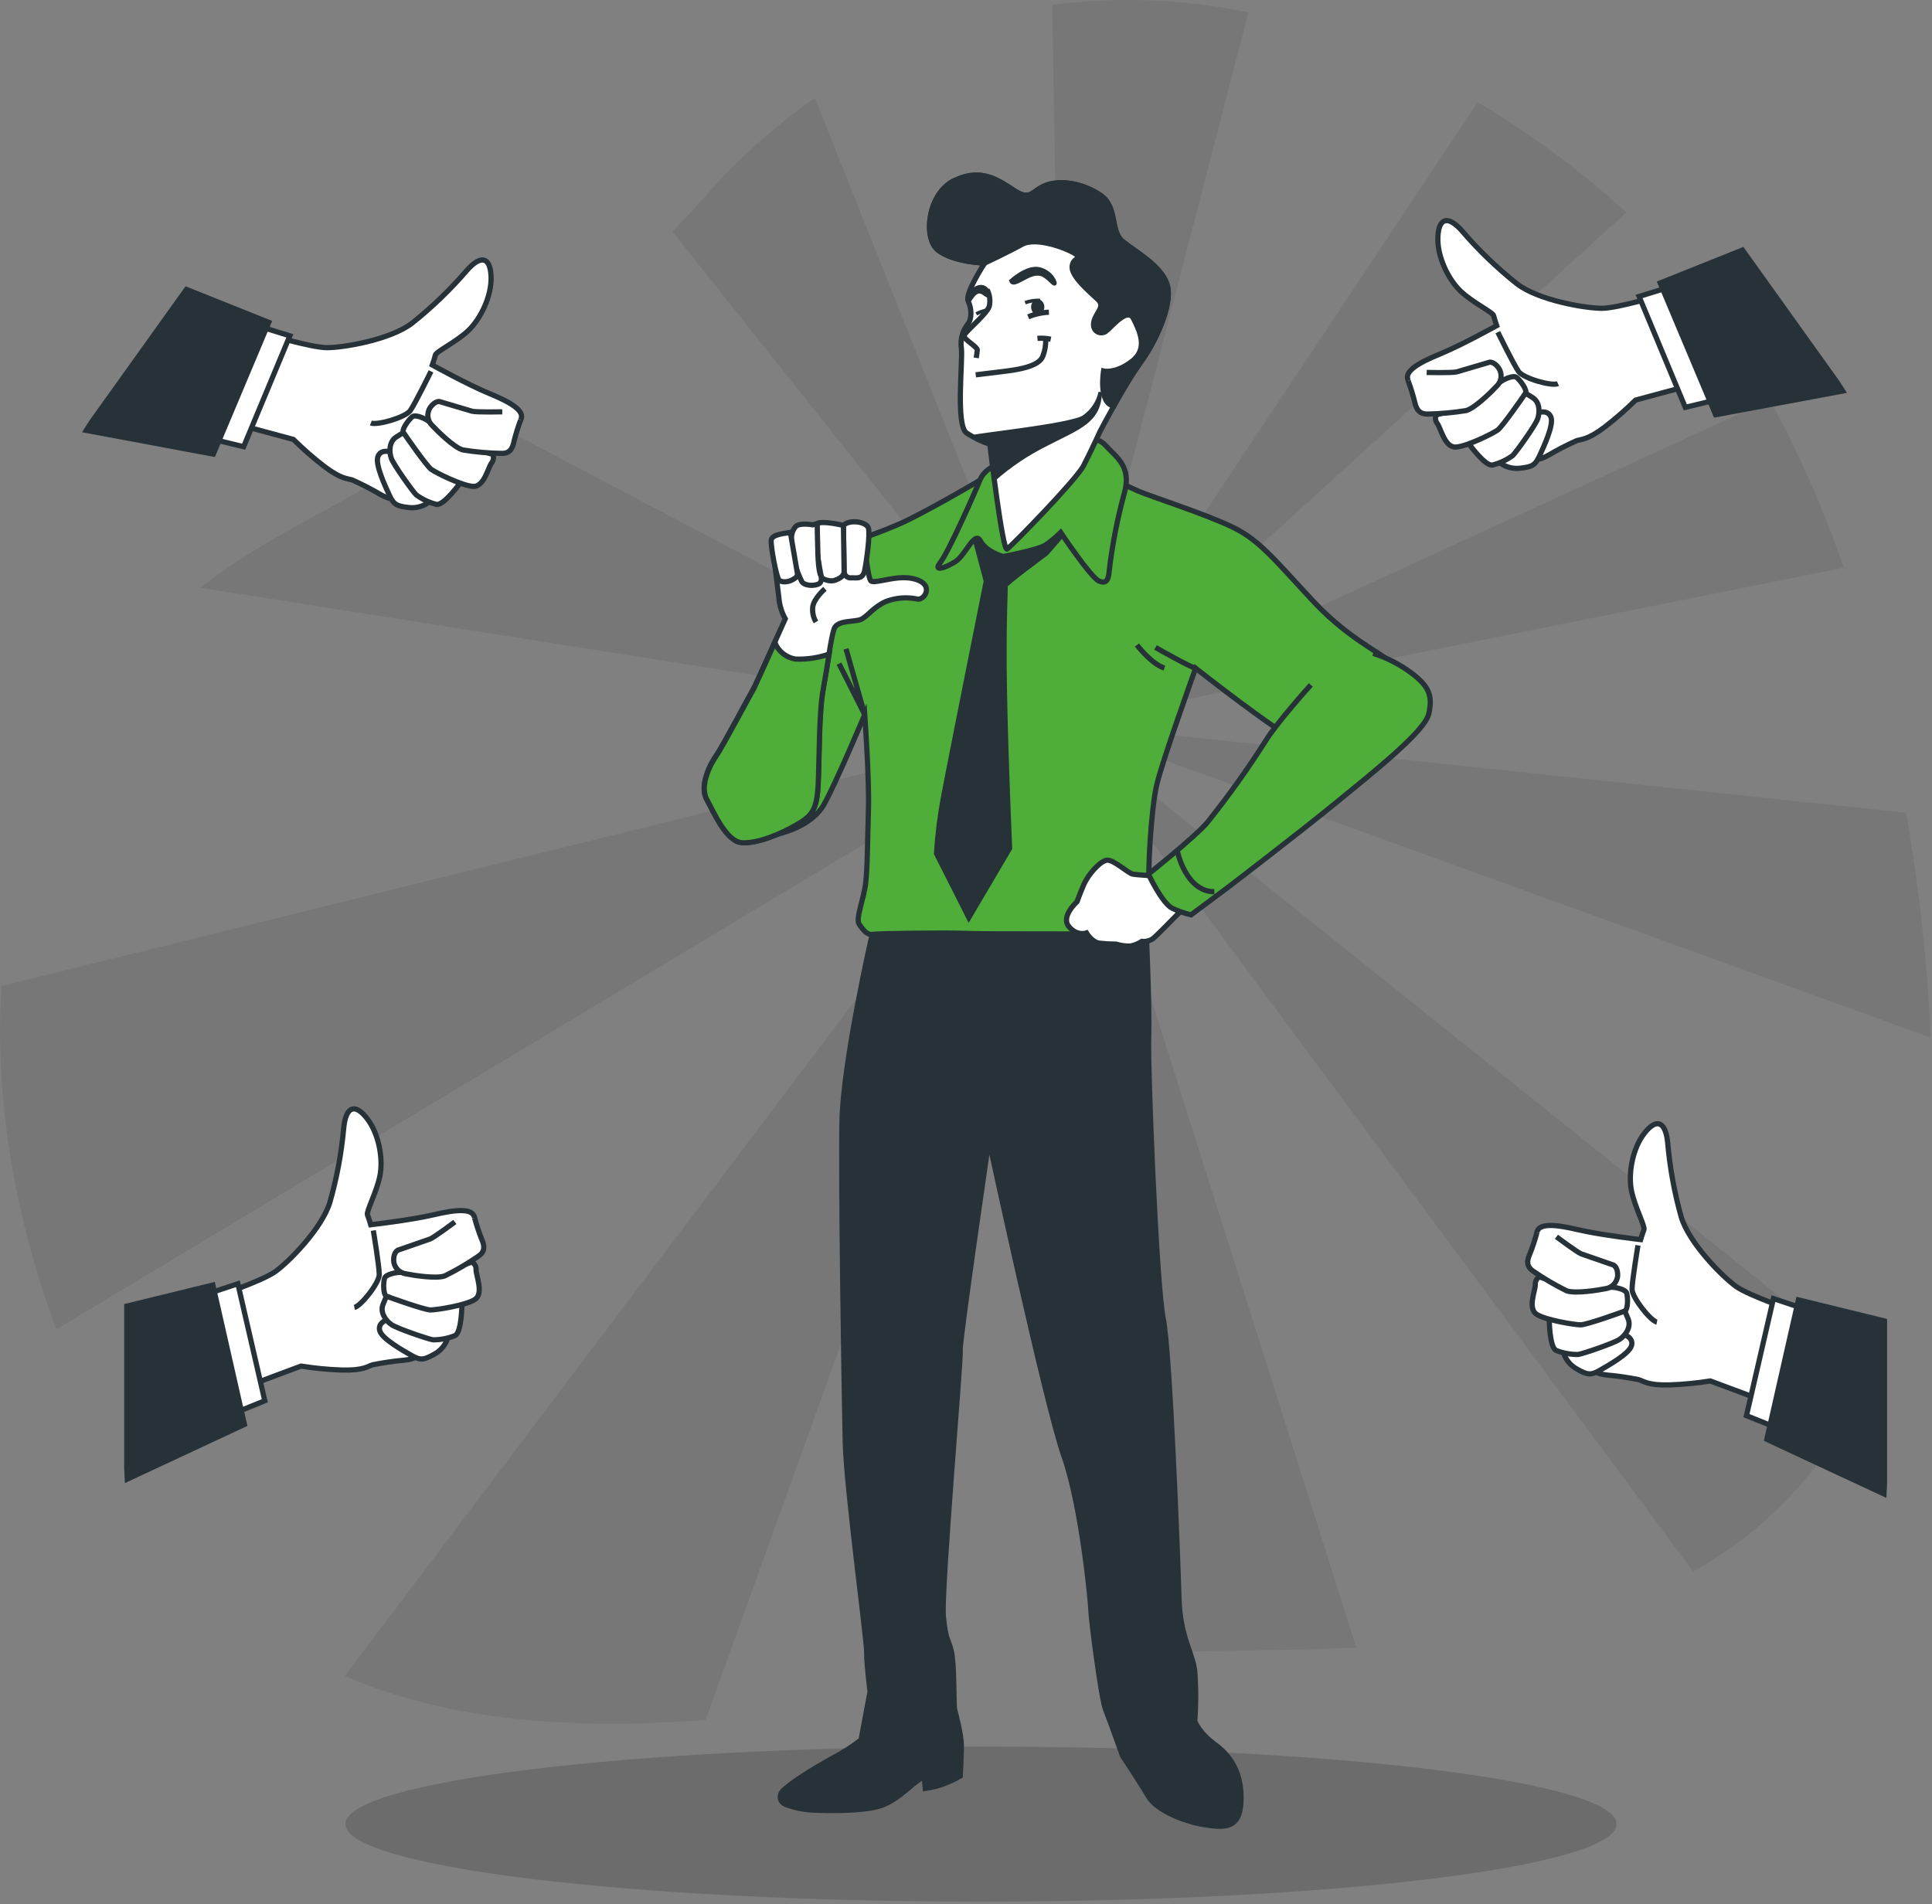 <svg width="278" height="274" viewBox="0 0 278 274" fill="none" xmlns="http://www.w3.org/2000/svg">
<rect x="0" y="0" width="278" height="274" fill="#808080" stroke="none"/>
<path opacity="0.16" d="M141.152 273.655C191.66 273.655 232.605 268.66 232.605 262.5C232.605 256.339 191.66 251.344 141.152 251.344C90.644 251.344 49.7 256.339 49.7 262.5C49.7 268.66 90.644 273.655 141.152 273.655Z" fill="black"/>
<path opacity="0.07" d="M232.891 29.566C226.643 23.973 219.863 19.003 212.65 14.727L153.136 104.158L234.006 30.592C233.642 30.246 233.273 29.918 232.891 29.566ZM179.632 1.783C170.352 -0.149 160.814 -0.514 151.413 0.704L153.136 104.152L179.632 1.783ZM117.256 14.095C111.572 18.087 106.37 22.724 101.755 27.915C100.141 29.723 98.482 31.536 96.776 33.352L153.142 104.164L117.256 14.095ZM68.433 59.538C64.568 62.533 60.554 65.331 56.407 67.921C47.482 73.442 37.853 77.537 28.82 84.579L153.136 104.164L68.433 59.538ZM0.226 141.892C-0.865 158.032 2.194 175.501 8.114 191.3L153.136 104.164L0.226 141.892ZM153.136 104.164L49.604 241.191C64.665 247.749 82.772 248.942 101.534 247.499L153.136 104.164ZM153.136 104.164L158.061 238.478C168.703 237.34 181.701 237.691 195.163 237.113L153.136 104.164ZM269.361 197.233L153.136 104.164L243.629 226.155C254.164 220.258 263.22 211.202 269.361 197.233ZM274.28 116.965L153.136 104.164L277.822 149.315C277.324 138.468 276.141 127.663 274.28 116.965ZM254.659 57.535L153.136 104.164L265.313 81.699C262.446 73.36 258.882 65.276 254.659 57.535Z" fill="black"/>
<path d="M258.212 188.677C258.212 188.677 251.779 186.501 249.865 185.171C247.952 183.842 243.057 178.929 241.918 175.143C240.936 171.648 240.283 168.069 239.968 164.453C239.682 161.52 238.454 160.762 236.653 163.034C234.853 165.306 234.269 168.996 234.763 171.381C235.258 173.766 236.749 176.49 236.552 176.967C236.355 177.444 236.075 178.386 236.075 178.386C236.075 178.386 230.304 177.725 227.09 176.967C223.877 176.21 221.319 175.924 221.128 177.438C220.937 178.953 221.599 181.32 221.79 182.93C221.981 184.539 224.437 191.634 225.671 193.238C226.546 194.486 227.56 195.63 228.694 196.648C229.451 197.215 229.451 197.686 231.252 197.876C232.777 198.013 234.294 198.234 235.795 198.538C236.457 198.729 237.119 199.391 240.243 199.295C242.206 199.228 244.163 199.039 246.103 198.729L255.47 202.223L258.212 188.677Z" fill="white" stroke="#263238" stroke-width="0.75" stroke-miterlimit="10"/>
<path d="M255.184 186.876L251.302 203.719L257.646 206.271L260.859 188.772L255.184 186.876Z" fill="white" stroke="#263238" stroke-width="0.75" stroke-miterlimit="10"/>
<path d="M271.162 190.096L258.779 187.067L254.236 207.124L271.09 214.988L271.162 213.468V190.096Z" fill="#263238" stroke="#263238" stroke-width="0.75" stroke-miterlimit="10"/>
<path d="M235.693 179.215C235.693 179.215 234.841 184.337 234.841 185.529C234.841 186.721 237.488 190.072 238.418 190.257" stroke="#263238" stroke-width="0.75" stroke-miterlimit="10"/>
<path d="M233.797 192.087C233.797 192.087 235.127 192.558 234.745 193.697C234.364 194.836 231.526 196.44 230.202 197.197C228.879 197.954 228.414 197.859 226.893 197.006C226 196.512 225.324 195.702 224.997 194.735C225.951 194.711 226.901 194.617 227.841 194.454L233.797 192.087Z" fill="white" stroke="#263238" stroke-width="0.75" stroke-miterlimit="10"/>
<path d="M222.917 189.619C222.917 189.619 222.917 193.971 223.96 194.353C224.956 194.737 226.016 194.93 227.084 194.919C227.746 194.824 232.194 193.31 233.046 192.743C233.899 192.177 234.751 190.955 234.28 189.81L233.803 188.677C232.366 188.923 230.91 189.049 229.451 189.053C227.066 189.053 223.113 188.296 222.827 188.582C222.541 188.868 222.917 189.619 222.917 189.619Z" fill="white" stroke="#263238" stroke-width="0.75" stroke-miterlimit="10"/>
<path d="M221.486 183.74C221.297 183.861 221.144 184.031 221.045 184.231C220.945 184.432 220.902 184.656 220.919 184.879C220.919 185.732 219.787 188.284 221.11 189.136C222.434 189.989 226.595 190.651 227.448 190.651C228.3 190.651 233.315 188.862 233.786 188.665C234.257 188.468 234.263 186.769 234.072 186.107C233.881 185.446 232.182 185.255 232.182 185.255C232.182 185.255 224.908 185.082 221.486 183.74Z" fill="white" stroke="#263238" stroke-width="0.75" stroke-miterlimit="10"/>
<path d="M223.96 177.981C223.96 177.981 226.989 180.253 227.537 180.443L232.176 182.053C232.176 182.053 232.772 182.333 232.772 183.472C232.762 183.963 232.575 184.433 232.247 184.797C231.919 185.162 231.47 185.396 230.983 185.457C230.041 185.648 226.631 186.215 225.403 185.744C223.729 184.916 222.117 183.967 220.58 182.906C219.727 182.31 219.632 181.576 220.103 180.521C220.512 179.501 220.86 178.458 221.146 177.397" fill="white"/>
<path d="M223.96 177.981C223.96 177.981 226.989 180.253 227.537 180.443L232.176 182.053C232.176 182.053 232.772 182.333 232.772 183.472C232.762 183.963 232.575 184.433 232.247 184.797C231.919 185.162 231.47 185.396 230.983 185.457C230.041 185.648 226.631 186.215 225.403 185.744C223.729 184.916 222.117 183.967 220.58 182.906C219.727 182.31 219.632 181.576 220.103 180.521C220.512 179.501 220.86 178.458 221.146 177.397" stroke="#263238" stroke-width="0.75" stroke-miterlimit="10"/>
<path d="M239.372 42.367C239.372 42.367 232.867 44.341 230.56 44.364C228.253 44.388 221.384 43.249 218.26 40.829C215.418 38.569 212.795 36.046 210.426 33.293C208.488 31.069 207.046 31.17 206.903 34.062C206.759 36.953 208.447 40.286 210.211 41.938C211.976 43.589 214.796 44.919 214.922 45.432C215.047 45.944 215.363 46.862 215.363 46.862C215.363 46.862 210.283 49.683 207.224 50.935C204.166 52.187 201.924 53.451 202.652 54.792C203.379 56.134 205.293 57.672 206.384 58.87C207.475 60.069 213.604 64.403 215.542 64.999C216.98 65.501 218.47 65.839 219.983 66.007C220.931 66.007 221.176 66.412 222.78 65.524C224.097 64.744 225.459 64.041 226.858 63.419C227.508 63.187 228.432 63.342 230.912 61.446C232.471 60.247 233.955 58.953 235.354 57.571L245.012 54.965L239.372 42.367Z" fill="white" stroke="#263238" stroke-width="0.75" stroke-miterlimit="10"/>
<path d="M235.854 42.665L242.502 58.62L249.144 57.01L241.572 40.9L235.854 42.665Z" fill="white" stroke="#263238" stroke-width="0.75" stroke-miterlimit="10"/>
<path d="M250.724 35.987L238.889 40.727L246.866 59.681L265.146 56.271L264.323 54.995L250.724 35.987Z" fill="#263238" stroke="#263238" stroke-width="0.75" stroke-miterlimit="10"/>
<path d="M215.524 47.804C215.524 47.804 217.807 52.455 218.505 53.456C219.203 54.458 223.275 55.609 224.181 55.209" stroke="#263238" stroke-width="0.75" stroke-miterlimit="10"/>
<path d="M221.486 59.341C221.486 59.341 222.839 58.953 223.191 60.098C223.543 61.243 222.172 64.2 221.534 65.589C220.896 66.978 220.46 67.175 218.731 67.378C217.718 67.498 216.696 67.232 215.87 66.633C216.632 66.06 217.349 65.43 218.016 64.749L221.486 59.341Z" fill="white" stroke="#263238" stroke-width="0.75" stroke-miterlimit="10"/>
<path d="M211.213 63.669C211.213 63.669 213.741 67.211 214.79 66.913C215.824 66.645 216.799 66.186 217.664 65.559C218.147 65.094 220.884 61.279 221.241 60.319C221.599 59.359 221.581 57.868 220.538 57.218L219.494 56.569C218.468 57.607 217.357 58.558 216.174 59.413C214.248 60.784 210.575 62.483 210.51 62.877C210.444 63.27 211.213 63.669 211.213 63.669Z" fill="white" stroke="#263238" stroke-width="0.75" stroke-miterlimit="10"/>
<path d="M206.64 59.728C206.558 59.937 206.533 60.164 206.569 60.385C206.604 60.607 206.699 60.814 206.843 60.986C207.338 61.678 207.898 64.415 209.472 64.337C211.046 64.26 214.838 62.376 215.512 61.881C216.186 61.386 219.232 57.004 219.512 56.575C219.793 56.145 218.791 54.786 218.254 54.333C217.718 53.88 216.221 54.744 216.221 54.744C216.221 54.744 210.158 58.822 206.64 59.728Z" fill="white" stroke="#263238" stroke-width="0.75" stroke-miterlimit="10"/>
<path d="M205.287 53.6C205.287 53.6 209.067 53.683 209.639 53.51C210.212 53.337 214.349 52.121 214.349 52.121C214.349 52.121 214.975 52.02 215.637 52.944C215.916 53.349 216.039 53.843 215.982 54.331C215.925 54.821 215.692 55.272 215.327 55.603C214.671 56.312 212.233 58.751 210.957 59.085C209.111 59.385 207.246 59.553 205.376 59.586C204.357 59.586 203.838 59.055 203.588 57.934C203.326 56.868 203.001 55.819 202.616 54.792" fill="white"/>
<path d="M205.287 53.6C205.287 53.6 209.067 53.683 209.639 53.51C210.212 53.337 214.349 52.121 214.349 52.121C214.349 52.121 214.975 52.02 215.637 52.944C215.916 53.349 216.039 53.843 215.982 54.331C215.925 54.821 215.692 55.272 215.327 55.603C214.671 56.312 212.233 58.751 210.957 59.085C209.111 59.385 207.246 59.553 205.376 59.586C204.357 59.586 203.838 59.055 203.588 57.934C203.326 56.868 203.001 55.819 202.616 54.792" stroke="#263238" stroke-width="0.75" stroke-miterlimit="10"/>
<path d="M31.2 186.537C31.2 186.537 37.633 184.361 39.546 183.037C41.46 181.713 46.337 176.789 47.47 173.009C48.47 169.516 49.136 165.937 49.461 162.319C49.742 159.385 50.976 158.628 52.77 160.9C54.565 163.171 55.155 166.862 54.66 169.247C54.166 171.631 52.675 174.356 52.872 174.827C53.068 175.298 53.343 176.246 53.343 176.246C53.343 176.246 59.114 175.584 62.334 174.827C65.553 174.07 68.105 173.784 68.296 175.298C68.486 176.813 67.819 179.179 67.634 180.789C67.449 182.399 64.981 189.494 63.752 191.104C62.877 192.351 61.86 193.493 60.724 194.508C59.967 195.104 59.967 195.551 58.172 195.736C56.647 195.876 55.13 196.097 53.629 196.398C52.967 196.589 52.305 197.251 49.181 197.155C47.216 197.088 45.256 196.899 43.315 196.589L33.948 200.089L31.2 186.537Z" fill="white" stroke="#263238" stroke-width="0.75" stroke-miterlimit="10"/>
<path d="M34.228 184.736L38.104 201.579L31.766 204.137L28.546 186.632L34.228 184.736Z" fill="white" stroke="#263238" stroke-width="0.75" stroke-miterlimit="10"/>
<path d="M18.244 187.956L30.627 184.927L35.17 204.983L18.321 212.847L18.244 211.327V187.956Z" fill="#263238" stroke="#263238" stroke-width="0.75" stroke-miterlimit="10"/>
<path d="M53.718 177.075C53.718 177.075 54.571 182.184 54.571 183.412C54.571 184.641 51.918 187.956 50.994 188.146" stroke="#263238" stroke-width="0.75" stroke-miterlimit="10"/>
<path d="M55.608 189.941C55.608 189.941 54.285 190.418 54.66 191.551C55.036 192.684 57.88 194.293 59.203 195.051C60.527 195.808 60.992 195.712 62.518 194.86C63.411 194.37 64.086 193.561 64.408 192.594C63.456 192.571 62.508 192.475 61.57 192.308L55.608 189.941Z" fill="white" stroke="#263238" stroke-width="0.75" stroke-miterlimit="10"/>
<path d="M66.471 187.485C66.471 187.485 66.471 191.837 65.434 192.213C64.44 192.61 63.38 192.812 62.31 192.809C61.648 192.713 57.2 191.205 56.348 190.633C55.495 190.06 54.642 188.844 55.12 187.699L55.59 186.567C57.028 186.813 58.484 186.938 59.943 186.942C62.328 186.942 66.281 186.185 66.567 186.471C66.853 186.757 66.471 187.485 66.471 187.485Z" fill="white" stroke="#263238" stroke-width="0.75" stroke-miterlimit="10"/>
<path d="M67.908 181.618C68.105 181.731 68.266 181.897 68.371 182.098C68.477 182.298 68.523 182.525 68.504 182.751C68.504 183.603 69.643 186.155 68.32 187.008C66.996 187.86 62.799 188.51 61.946 188.51C61.093 188.51 56.079 186.721 55.608 186.525C55.137 186.328 55.137 184.629 55.328 183.967C55.519 183.305 57.218 183.12 57.218 183.12C57.218 183.12 64.504 182.942 67.908 181.618Z" fill="white" stroke="#263238" stroke-width="0.75" stroke-miterlimit="10"/>
<path d="M65.452 175.846C65.452 175.846 62.423 178.112 61.875 178.303C61.326 178.494 57.236 179.913 57.236 179.913C57.236 179.913 56.64 180.199 56.64 181.332C56.649 181.822 56.835 182.293 57.164 182.658C57.492 183.023 57.941 183.257 58.428 183.317C59.377 183.508 62.781 184.074 64.015 183.603C65.696 182.775 67.314 181.824 68.856 180.759C69.709 180.193 69.804 179.436 69.327 178.374C68.921 177.354 68.574 176.311 68.29 175.25" fill="white"/>
<path d="M65.452 175.846C65.452 175.846 62.423 178.112 61.875 178.303C61.326 178.494 57.236 179.913 57.236 179.913C57.236 179.913 56.64 180.199 56.64 181.332C56.649 181.822 56.835 182.293 57.164 182.658C57.492 183.023 57.941 183.257 58.428 183.317C59.377 183.508 62.781 184.074 64.015 183.603C65.696 182.775 67.314 181.824 68.856 180.759C69.709 180.193 69.804 179.436 69.327 178.374C68.921 177.354 68.574 176.311 68.29 175.25" stroke="#263238" stroke-width="0.75" stroke-miterlimit="10"/>
<path d="M38.193 48.031C38.193 48.031 44.692 50.005 47.005 50.029C49.318 50.052 56.175 48.914 59.305 46.493C62.148 44.233 64.771 41.71 67.139 38.957C69.077 36.733 70.52 36.834 70.657 39.726C70.794 42.618 69.113 45.95 67.354 47.602C65.595 49.253 62.763 50.583 62.644 51.096C62.525 51.608 62.203 52.527 62.203 52.527C62.203 52.527 67.282 55.341 70.341 56.599C73.399 57.857 75.641 59.109 74.914 60.45C74.186 61.792 72.272 63.33 71.181 64.528C70.09 65.727 63.961 70.067 62.024 70.663C60.586 71.165 59.096 71.504 57.582 71.671C56.634 71.671 56.389 72.076 54.786 71.182C53.465 70.408 52.104 69.705 50.708 69.077C50.058 68.851 49.134 69 46.647 67.11C45.09 65.91 43.609 64.616 42.212 63.234L32.553 60.629L38.193 48.031Z" fill="white" stroke="#263238" stroke-width="0.75" stroke-miterlimit="10"/>
<path d="M41.705 48.329L35.057 64.284L28.415 62.674L35.987 46.565L41.705 48.329Z" fill="white" stroke="#263238" stroke-width="0.75" stroke-miterlimit="10"/>
<path d="M26.835 41.652L38.67 46.392L30.693 65.345L12.413 61.935L13.236 60.653L26.835 41.652Z" fill="#263238" stroke="#263238" stroke-width="0.75" stroke-miterlimit="10"/>
<path d="M62.018 53.439C62.018 53.439 59.734 58.089 59.036 59.085C58.339 60.081 54.267 61.237 53.361 60.873" stroke="#263238" stroke-width="0.75" stroke-miterlimit="10"/>
<path d="M56.067 65.005C56.067 65.005 54.714 64.618 54.362 65.763C54.011 66.907 55.382 69.864 56.02 71.248C56.658 72.631 57.093 72.834 58.822 73.036C59.835 73.153 60.856 72.887 61.684 72.291C60.922 71.718 60.204 71.088 59.537 70.407L56.067 65.005Z" fill="white" stroke="#263238" stroke-width="0.75" stroke-miterlimit="10"/>
<path d="M66.346 69.334C66.346 69.334 63.812 72.875 62.769 72.577C61.733 72.311 60.758 71.85 59.895 71.218C59.412 70.758 56.676 66.937 56.318 65.983C55.96 65.029 55.984 63.526 57.027 62.883L58.071 62.233C59.095 63.272 60.206 64.221 61.392 65.071C63.317 66.448 66.99 68.147 67.056 68.541C67.121 68.934 66.346 69.334 66.346 69.334Z" fill="white" stroke="#263238" stroke-width="0.75" stroke-miterlimit="10"/>
<path d="M70.913 65.387C70.998 65.594 71.024 65.821 70.99 66.043C70.955 66.265 70.86 66.473 70.716 66.645C70.222 67.336 69.655 70.073 68.087 69.995C66.519 69.918 62.721 68.034 62.047 67.539C61.374 67.044 58.321 62.662 58.047 62.233C57.773 61.803 58.762 60.444 59.305 59.991C59.847 59.538 61.338 60.396 61.338 60.396C61.338 60.396 67.372 64.498 70.913 65.387Z" fill="white" stroke="#263238" stroke-width="0.75" stroke-miterlimit="10"/>
<path d="M72.272 59.264C72.272 59.264 68.487 59.347 67.914 59.174C67.342 59.001 63.21 57.779 63.21 57.779C63.21 57.779 62.614 57.684 61.922 58.608C61.644 59.013 61.521 59.506 61.577 59.994C61.633 60.483 61.863 60.935 62.226 61.267C62.888 61.971 65.327 64.415 66.603 64.749C68.448 65.051 70.313 65.216 72.183 65.244C73.203 65.279 73.721 64.719 73.942 63.598C74.204 62.531 74.529 61.48 74.914 60.45" fill="white"/>
<path d="M72.272 59.264C72.272 59.264 68.487 59.347 67.914 59.174C67.342 59.001 63.21 57.779 63.21 57.779C63.21 57.779 62.614 57.684 61.922 58.608C61.644 59.013 61.521 59.506 61.577 59.994C61.633 60.483 61.863 60.935 62.226 61.267C62.888 61.971 65.327 64.415 66.603 64.749C68.448 65.051 70.313 65.216 72.183 65.244C73.203 65.279 73.721 64.719 73.942 63.598C74.204 62.531 74.529 61.48 74.914 60.45" stroke="#263238" stroke-width="0.75" stroke-miterlimit="10"/>
<path d="M125.496 134.464C125.496 134.464 121.323 152.743 121.156 161.341C120.989 169.938 121.466 200.923 121.627 207.571C121.788 214.219 124.709 235.796 124.709 237.739C124.709 239.683 125.198 243.415 125.198 243.415L123.898 250.391C122.626 251.374 121.269 252.242 119.844 252.984C116.922 254.606 113.518 256.717 112.546 257.849C112.428 257.986 112.344 258.148 112.302 258.324C112.259 258.5 112.26 258.683 112.303 258.858C112.346 259.033 112.431 259.196 112.55 259.331C112.669 259.467 112.819 259.572 112.988 259.638C114.144 260.091 115.362 260.366 116.601 260.455C119.355 260.616 123.898 260.616 126.331 259.966C128.763 259.316 130.713 257.211 131.846 256.389L132.984 255.578L133.145 257.366C133.691 257.286 134.233 257.177 134.767 257.038C135.957 256.696 137.101 256.207 138.171 255.584C138.171 255.584 138.332 252.823 138.332 251.202C138.332 249.58 137.522 246.658 137.361 246.015C137.2 245.371 137.361 239.522 136.878 237.578C136.395 235.635 136.067 236.117 135.739 232.552C135.411 228.987 138.332 195.241 138.171 194.27C138.01 193.298 142.297 164.066 142.297 164.066C142.297 164.066 150.495 202.223 153.089 209.527C155.682 216.83 156.982 230.936 156.982 231.914C156.982 232.892 158.443 244.399 159.092 246.026C159.742 247.654 161.525 252.674 161.525 252.674C161.525 252.674 164.118 256.567 165.251 258.511C166.384 260.455 170.283 262.088 173.199 262.565C176.114 263.042 178.392 263.215 178.565 259.322C178.738 255.429 177.271 252.835 174.832 251.053C172.394 249.27 171.917 247.648 171.917 247.648C172.093 245.267 172.093 242.875 171.917 240.494C171.589 237.733 169.806 235.623 169.645 229.947C169.484 224.271 168.346 194.425 167.374 189.72C166.402 185.016 165.12 153.548 165.281 149.178C165.442 144.808 164.87 132.598 164.87 132.598L125.377 132.15L125.496 134.464Z" fill="#263238" stroke="#263238" stroke-width="0.75" stroke-miterlimit="10"/>
<path d="M140.998 69.113C140.998 69.113 134.97 72.69 130.701 74.801C126.432 76.911 121.221 78.139 120.691 79.338C120.16 80.536 110.949 100.164 109.214 102.829C107.479 105.494 103.341 110.705 104.14 113.638C104.939 116.571 108.278 120.578 110.412 120.315C112.546 120.053 116.821 118.843 118.556 115.778C120.291 112.714 124.429 102.829 124.429 102.829C124.429 102.829 125.097 112.04 124.959 116.577C124.822 121.114 124.828 124.853 124.56 127.118C124.292 129.384 123.093 132.192 123.624 132.991C124.155 133.79 124.816 134.595 125.496 134.463C126.176 134.332 136.174 134.195 139.209 134.326C142.244 134.458 156.159 134.326 159.098 134.463C162.038 134.601 164.572 133.128 164.834 132.591C165.096 132.055 165.639 131.256 165.371 128.323C165.102 125.389 165.639 116.446 166.438 112.976C167.237 109.506 172.042 96.157 172.042 96.157C172.042 96.157 184.724 106.167 187.395 106.966C190.066 107.765 197.268 106.567 199.671 103.633C202.073 100.7 202.872 98.423 201.406 96.425C199.939 94.428 194.597 92.556 188.992 86.546C183.388 80.536 181.242 77.74 177.384 75.868C173.527 73.996 165.639 71.468 163.767 70.663C161.895 69.858 161.382 69.471 160.19 68.928C158.997 68.385 156.183 67.33 150.978 67.193C147.56 67.194 144.172 67.845 140.998 69.113Z" fill="#4FAD39" stroke="#263238" stroke-width="0.75" stroke-miterlimit="10"/>
<path d="M121.734 93.373C121.919 94.017 124.423 102.829 124.423 102.829L120.726 95.501" stroke="#263238" stroke-width="0.75" stroke-miterlimit="10"/>
<path d="M172.066 96.157C171.512 96.157 166.265 93.176 166.265 93.176" stroke="#263238" stroke-width="0.75" stroke-miterlimit="10"/>
<path d="M163.594 92.824C163.594 92.824 165.71 95.585 167.553 96.133" stroke="#263238" stroke-width="0.75" stroke-miterlimit="10"/>
<path d="M140.246 77.299L141.922 83.625C141.922 83.625 136.615 110.15 135.781 114.628C135.272 117.333 134.93 120.067 134.755 122.814L139.406 132.025L145.272 122.068C145.272 122.068 144.712 109.506 144.527 99.46C144.342 89.414 144.712 84.555 144.616 84.293C144.521 84.03 150.483 79.636 150.483 79.636C150.483 79.636 153.923 75.82 154.108 75.171C154.293 74.521 151.693 75.355 151.127 75.916C150.493 76.452 149.742 76.832 148.934 77.026C148.127 77.22 147.285 77.221 146.477 77.031C144.056 76.566 140.89 73.871 140.425 75.171C140.147 75.844 140.084 76.588 140.246 77.299Z" fill="#263238" stroke="#263238" stroke-width="0.75" stroke-miterlimit="10"/>
<path d="M144.247 66.508C143.967 66.692 141.737 67.253 140.992 69.113C140.246 70.973 136.431 79.535 135.316 80.93C134.201 82.325 135.966 81.765 137.456 80.835C138.947 79.904 140.246 76.279 141.081 77.853C141.916 79.427 144.342 80.083 144.342 80.083C144.342 80.083 149.362 79.153 150.483 78.408C151.247 77.875 151.963 77.276 152.624 76.619C152.624 76.619 156.904 83.041 158.109 83.595C159.313 84.15 159.51 83.225 159.599 82.2C160.04 78.462 160.756 74.761 161.74 71.128C162.932 67.128 160.625 65.822 159.134 64.153C157.644 62.483 155.968 63.592 154.299 63.777C152.63 63.962 144.247 66.508 144.247 66.508Z" fill="#4FAD39" stroke="#263238" stroke-width="0.75" stroke-miterlimit="10"/>
<path d="M141.695 37.854C141.695 37.854 138.786 42.272 139.31 43.345C139.835 44.418 139.847 45.825 139.31 46.576C138.905 47.07 138.609 47.644 138.441 48.261C138.274 48.877 138.239 49.522 138.338 50.154C138.553 51.984 137.48 61.243 139.096 62.322C140.135 62.998 141.254 63.541 142.428 63.938C142.428 63.938 144.259 79.439 144.909 79.01C145.559 78.581 154.83 69.083 155.903 67.032C156.976 64.981 158.288 62.084 158.288 62.084C158.288 62.084 161.948 55.084 164.101 52.175C166.253 49.265 168.733 43.887 167.982 41.085C167.231 38.283 163.349 36.238 161.519 34.73C159.689 33.221 160.875 29.781 158.288 28.058C155.7 26.335 152.582 25.906 150.537 26.657C148.492 27.408 148.385 29.042 145.904 27.408C143.424 25.774 141.063 24.183 137.295 26.013C133.527 27.843 132.77 34.3 135.029 36.023C137.289 37.746 141.695 37.854 141.695 37.854Z" fill="white" stroke="#263238" stroke-width="0.75" stroke-miterlimit="10"/>
<path d="M161.507 34.73C159.677 33.227 160.863 29.781 158.276 28.058C155.688 26.335 152.57 25.906 150.525 26.657C148.48 27.408 148.373 29.042 145.892 27.408C143.412 25.774 141.051 24.183 137.283 26.013C133.515 27.843 132.758 34.3 135.017 36.023C137.277 37.746 141.695 37.854 141.695 37.854C141.695 37.854 144.927 36.345 147.061 35.165C149.195 33.984 154.06 35.916 154.919 36.673C155.778 37.43 154.49 36.888 154.275 38.283C154.06 39.678 156.749 41.95 157.936 43.053C159.122 44.156 157.721 44.883 157.399 46.284C157.077 47.685 158.365 48.222 159.122 47.685C159.879 47.149 162.24 44.108 163.105 45.855C163.969 47.602 165.257 50.16 162.89 51.99C160.523 53.82 158.794 53.391 158.794 53.391C158.794 53.391 158.025 58.053 160.261 58.417C161.422 56.281 162.693 54.207 164.071 52.205C166.229 49.301 168.703 43.917 167.952 41.115C167.201 38.313 163.337 36.238 161.507 34.73Z" fill="#263238" stroke="#263238" stroke-width="0.75" stroke-miterlimit="10"/>
<path d="M147.508 43.559C148.195 43.303 148.929 43.193 149.661 43.237" stroke="#263238" stroke-width="0.5" stroke-miterlimit="10"/>
<path d="M141.999 44.621C141.468 44.733 140.954 44.918 140.473 45.169" stroke="#263238" stroke-width="0.5" stroke-miterlimit="10"/>
<path d="M142.035 41.681C142.418 42.414 142.53 43.259 142.351 44.066C141.999 45.259 138.666 47.864 138.708 48.371C138.75 48.878 140.664 49.939 140.628 50.368C140.592 50.797 140.473 51.507 140.473 51.507" stroke="#263238" stroke-width="0.75" stroke-miterlimit="10"/>
<path d="M149.32 45.05C149.709 45.05 150.024 44.663 150.024 44.185C150.024 43.708 149.709 43.321 149.32 43.321C148.932 43.321 148.617 43.708 148.617 44.185C148.617 44.663 148.932 45.05 149.32 45.05Z" fill="#263238" stroke="#263238" stroke-width="0.5" stroke-miterlimit="10"/>
<path d="M147.949 45.598C148.896 45.202 149.905 44.976 150.93 44.931" stroke="#263238" stroke-width="0.75" stroke-miterlimit="10"/>
<path d="M145.463 40.411C145.463 40.411 147.77 38.271 149.559 38.7C151.347 39.13 152.027 40.852 151.741 40.858C151.455 40.864 150.549 39.535 149.571 39.434C148.593 39.332 147.895 39.797 147.049 40.227C146.202 40.656 145.683 40.954 145.463 40.411Z" fill="#263238" stroke="#263238" stroke-width="0.5" stroke-miterlimit="10"/>
<path d="M142.19 42.111C142.163 41.965 142.106 41.827 142.023 41.705C141.939 41.583 141.831 41.48 141.705 41.402C141.579 41.324 141.439 41.274 141.292 41.255C141.145 41.235 140.996 41.246 140.854 41.288C139.799 41.449 139 43.369 139.322 43.345C139.644 43.321 139.996 42.111 140.819 41.997C141.641 41.884 142.19 43.172 142.19 42.111Z" fill="#263238" stroke="#263238" stroke-width="0.5" stroke-miterlimit="10"/>
<path d="M140.401 53.939C140.401 53.939 142.088 53.743 144.282 53.468C146.476 53.194 149.565 52.765 150.078 51.197C150.37 50.437 150.502 49.625 150.465 48.812" stroke="#263238" stroke-width="0.75" stroke-miterlimit="10"/>
<path d="M149.279 48.693C149.921 48.64 150.568 48.68 151.199 48.812" stroke="#263238" stroke-width="0.75" stroke-miterlimit="10"/>
<path d="M158.317 56.432C158.009 57.885 157.155 59.165 155.932 60.009C153.977 61.255 139.614 62.68 140.091 62.859C140.568 63.038 142.434 63.932 142.434 63.932L142.995 69.03C145.257 67.027 147.772 65.331 150.477 63.986C155.235 61.517 158.204 60.7 158.317 56.432Z" fill="#263238" stroke="#263238" stroke-width="0.5" stroke-miterlimit="10"/>
<path d="M166.33 126.051C166.33 126.051 163.659 125.92 162.992 125.789C162.324 125.658 160.189 123.648 159.253 123.786C158.317 123.923 156.588 125.789 155.921 127.363C155.253 128.937 154.985 129.748 154.985 129.748C154.985 129.748 152.6 131.882 153.792 133.325C154.985 134.768 156.332 134.261 156.332 134.261C156.332 134.261 157.131 135.596 158.198 135.728C158.99 135.815 159.786 135.861 160.583 135.865C161.274 136.076 161.996 136.167 162.717 136.133C163.288 136.008 163.831 135.782 164.321 135.465C164.887 135.531 165.458 135.387 165.925 135.06C166.414 134.672 168.781 132.252 170.003 131.006L170.724 130.26L166.33 126.051Z" fill="white" stroke="#263238" stroke-width="0.75" stroke-miterlimit="10"/>
<path d="M188.617 98.56C188.617 98.56 183.68 104.033 182.058 106.698C179.474 110.765 176.668 114.686 173.652 118.443C171.786 120.578 165.245 125.789 165.245 125.789C165.245 125.789 167.243 130.058 168.715 130.725C169.572 131.12 170.464 131.431 171.38 131.655L176.746 127.655C176.746 127.655 186.882 119.904 192.248 115.51C197.614 111.116 205.06 105.231 205.597 102.698C206.133 100.164 205.728 98.828 203.063 96.825C201.404 95.597 199.555 94.65 197.59 94.023" fill="#4FAD39"/>
<path d="M188.617 98.56C188.617 98.56 183.68 104.033 182.058 106.698C179.474 110.765 176.668 114.686 173.652 118.443C171.786 120.578 165.245 125.789 165.245 125.789C165.245 125.789 167.243 130.058 168.715 130.725C169.572 131.12 170.464 131.431 171.38 131.655L176.746 127.655C176.746 127.655 186.882 119.904 192.248 115.51C197.614 111.116 205.06 105.231 205.597 102.698C206.133 100.164 205.728 98.828 203.063 96.825C201.404 95.597 199.555 94.65 197.59 94.023" stroke="#263238" stroke-width="0.75" stroke-miterlimit="10"/>
<path d="M169.401 122.45C169.401 122.45 170.593 128.323 174.737 128.323" stroke="#263238" stroke-width="0.75" stroke-miterlimit="10"/>
<path d="M111.246 79.207C111.246 79.207 111.795 83.899 112.075 86.016C112.155 87.082 112.469 88.118 112.993 89.05C112.993 89.05 108.671 98.709 108.486 98.989C108.301 99.269 103.794 107.73 103.055 108.737C102.315 109.745 100.574 112.97 101.677 114.997C102.78 117.024 104.527 121.162 106.829 121.252C109.13 121.341 112.349 119.964 114.579 118.676C116.809 117.388 117.525 116.559 117.709 112.881C117.894 109.202 117.799 102.578 118.449 99.079C119.099 95.579 119.552 91.924 120.011 90.523C120.47 89.122 123.141 89.605 124.059 89.05C124.977 88.496 125.806 87.303 127.463 86.564C128.901 86.017 130.464 85.891 131.971 86.2C132.525 86.385 133.533 85.556 133.259 84.543C132.984 83.529 131.142 82.981 129.3 83.16C127.457 83.339 125.806 83.899 125.347 83.625C124.888 83.35 124.429 78.468 124.429 78.468C124.429 78.468 117.87 79.022 115.593 79.111C113.315 79.201 111.246 79.207 111.246 79.207Z" fill="white" stroke="#263238" stroke-width="0.75" stroke-miterlimit="10"/>
<path d="M121.364 75.618C121.364 75.618 121.46 81.693 121.46 82.242C121.461 82.37 121.488 82.496 121.541 82.613C121.593 82.729 121.669 82.834 121.763 82.92C121.858 83.007 121.969 83.072 122.09 83.113C122.211 83.155 122.34 83.17 122.467 83.16C122.932 83.07 124.125 83.529 124.405 82.152C124.685 80.775 125.228 76.906 124.953 75.987C124.679 75.069 122.193 74.7 121.364 75.618Z" fill="white" stroke="#263238" stroke-width="0.75" stroke-miterlimit="10"/>
<path d="M121.364 75.618C121.364 75.618 118.425 74.884 117.596 75.344C116.767 75.803 118.055 82.337 118.145 82.886C118.234 83.434 119.528 83.714 120.076 83.529C120.625 83.345 121.46 82.981 121.46 82.242C121.46 81.502 121.364 75.618 121.364 75.618Z" fill="white" stroke="#263238" stroke-width="0.75" stroke-miterlimit="10"/>
<path d="M116.952 75.528C116.952 75.528 115.021 75.159 114.466 75.802C113.912 76.446 113.733 77.365 113.912 79.022C114.155 80.653 114.652 82.237 115.384 83.714C115.754 84.269 116.952 84.358 117.686 84.084C118.419 83.81 118.145 82.891 118.145 82.891C118.145 82.891 117.775 82.522 117.686 79.672C117.596 76.822 117.596 75.349 117.596 75.349L116.952 75.528Z" fill="white" stroke="#263238" stroke-width="0.75" stroke-miterlimit="10"/>
<path d="M113.733 76.631C113.363 76.721 111.062 76.816 110.972 77.734C110.883 78.653 111.706 82.981 112.075 83.44C112.445 83.899 113.453 83.714 113.822 83.529C114.192 83.345 114.836 83.07 114.74 82.516C114.645 81.962 113.733 76.631 113.733 76.631Z" fill="white" stroke="#263238" stroke-width="0.75" stroke-miterlimit="10"/>
<path d="M114.466 94.846C113.805 94.74 113.183 94.465 112.661 94.047C112.138 93.629 111.733 93.082 111.485 92.461C110.221 95.275 108.611 98.834 108.504 99.019C108.319 99.293 103.812 107.759 103.073 108.767C102.333 109.775 100.592 113 101.695 115.027C102.798 117.054 104.545 121.192 106.847 121.281C109.148 121.371 112.368 119.994 114.597 118.706C116.827 117.418 117.543 116.589 117.727 112.911C117.912 109.232 117.817 102.608 118.467 99.108C118.777 97.391 119.063 95.638 119.301 94.124C117.749 94.665 116.109 94.909 114.466 94.846Z" fill="#4FAD39" stroke="#263238" stroke-width="0.75" stroke-miterlimit="10"/>
<path d="M118.699 84.728C118.699 84.728 117.131 86.105 116.952 87.303C116.859 88.069 117.02 88.844 117.411 89.509" fill="white"/>
<path d="M118.699 84.728C118.699 84.728 117.131 86.105 116.952 87.303C116.859 88.069 117.02 88.844 117.411 89.509" stroke="#263238" stroke-width="0.75" stroke-miterlimit="10"/>
</svg>
